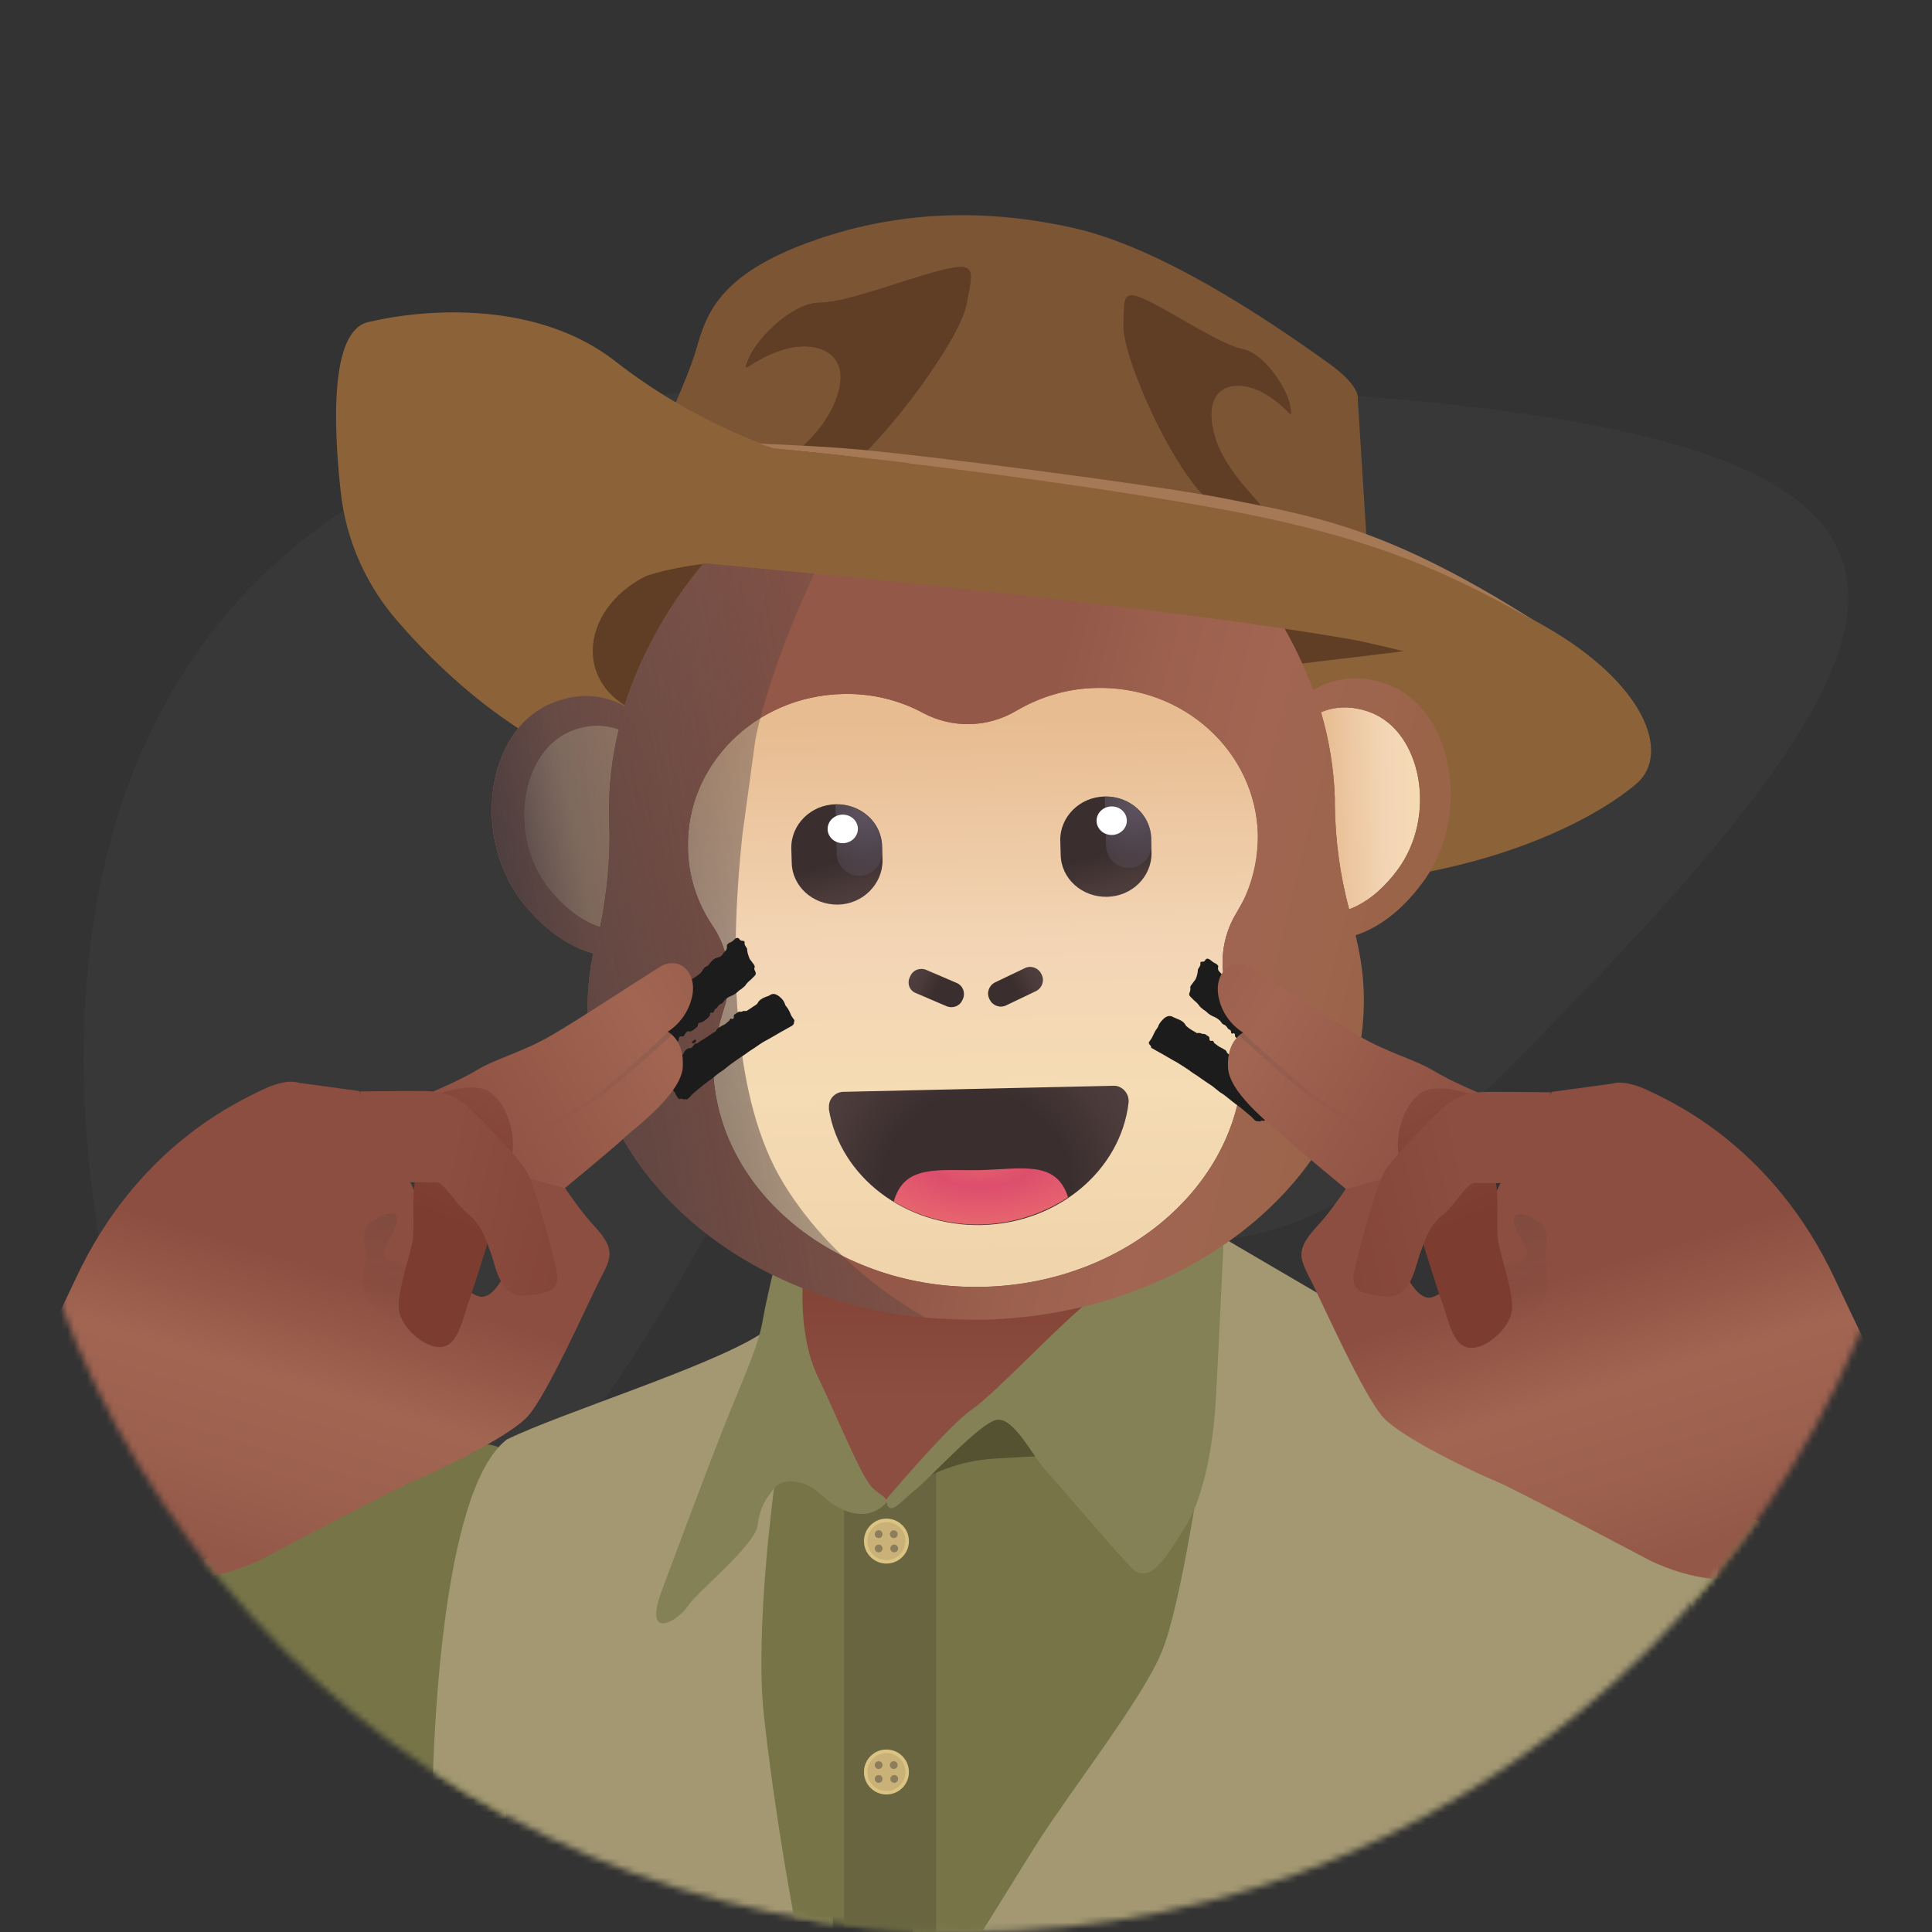 <svg width="300" height="300" viewBox="0 0 300 300" fill="none" xmlns="http://www.w3.org/2000/svg">
<rect x="0" y="0" width="300" height="300" fill="#333333" stroke="none"/>
<path d="M137.091 59.004C-8.014 58.215 3.537 176.432 27.45 235.639C40.986 261.789 70.765 263.516 111.373 188.52C151.98 113.524 154.688 246 234.55 165.577C314.412 85.154 318.472 59.991 137.091 59.004Z" fill="#383838"/>
<mask id="mask0_796_4147" style="mask-type:alpha" maskUnits="userSpaceOnUse" x="0" y="0" width="300" height="300">
<path d="M150 300C232.843 300 300 232.843 300 150C300 67.157 232.843 0 150 0C67.157 0 0 67.157 0 150C0 232.843 67.157 300 150 300Z" fill="white"/>
</mask>
<g mask="url(#mask0_796_4147)">
<path d="M77.416 224.731C77.416 224.731 75.201 223.523 71.642 225.067C68.083 226.611 62.578 230.103 57.542 231.781C52.506 233.46 23.97 245.344 23.97 245.344C23.97 245.344 51.767 265.488 56.602 269.986C61.436 274.485 66.875 287.377 66.875 287.377L78.625 286.034L77.685 238.831L77.416 224.731Z" fill="#777548"/>
</g>
<mask id="mask1_796_4147" style="mask-type:alpha" maskUnits="userSpaceOnUse" x="0" y="0" width="300" height="300">
<path d="M150 300C232.843 300 300 232.843 300 150C300 67.157 232.843 0 150 0C67.157 0 0 67.157 0 150C0 232.843 67.157 300 150 300Z" fill="white"/>
</mask>
<g mask="url(#mask1_796_4147)">
<path d="M266.629 263.742C266.629 263.742 260.922 248.635 261.929 239.369C262.936 230.103 276.365 237.69 276.365 237.69L281.871 247.896L266.629 263.742Z" fill="#777548"/>
</g>
<mask id="mask2_796_4147" style="mask-type:alpha" maskUnits="userSpaceOnUse" x="0" y="0" width="300" height="300">
<path d="M150 300C232.843 300 300 232.843 300 150C300 67.157 232.843 0 150 0C67.157 0 0 67.157 0 150C0 232.843 67.157 300 150 300Z" fill="white"/>
</mask>
<g mask="url(#mask2_796_4147)">
<path d="M123.209 198.142L122.202 208.818L132.408 233.796L140.062 236.817L159.333 222.314L173.366 205.931V197.471L123.209 198.142Z" fill="url(#paint0_linear_796_4147)"/>
</g>
<mask id="mask3_796_4147" style="mask-type:alpha" maskUnits="userSpaceOnUse" x="0" y="0" width="300" height="300">
<path d="M150 300C232.843 300 300 232.843 300 150C300 67.157 232.843 0 150 0C67.157 0 0 67.157 0 150C0 232.843 67.157 300 150 300Z" fill="white"/>
</mask>
<g mask="url(#mask3_796_4147)">
<path d="M139.995 318.532V327.663C139.995 327.663 139.66 328.2 138.518 331.222C137.377 334.243 137.041 367.748 137.041 367.748L135.363 468.465C135.363 468.465 135.564 488.876 135.363 498.545C135.161 508.214 132.475 510.228 131.468 522.717C130.461 535.206 131.468 543.196 132.878 547.695C134.288 552.193 135.564 564.011 135.564 564.011C135.564 564.011 147.247 564.414 163.966 566.226C180.685 568.039 216.741 563.138 229.23 560.318C241.719 557.498 247.628 553.872 253.268 552.999C258.908 552.126 263.071 552.865 264.212 548.097C265.354 543.33 260.855 488.003 260.855 488.003C260.855 488.003 252.999 421.464 252.798 403.133C252.596 384.803 254.678 366.473 258.236 355.192C261.795 343.979 265.152 331.826 265.152 331.826C265.152 331.826 268.711 225.134 265.152 222.314C261.594 219.494 245.68 215.197 237.623 212.377C229.566 209.557 210.295 204.118 205.797 201.5C201.298 198.881 190.085 192.301 190.085 192.301L171.553 220.77L142.144 295.636L139.995 318.532Z" fill="#A39872"/>
</g>
<mask id="mask4_796_4147" style="mask-type:alpha" maskUnits="userSpaceOnUse" x="0" y="0" width="300" height="300">
<path d="M150 300C232.843 300 300 232.843 300 150C300 67.157 232.843 0 150 0C67.157 0 0 67.157 0 150C0 232.843 67.157 300 150 300Z" fill="white"/>
</mask>
<g mask="url(#mask4_796_4147)">
<path d="M129.588 562.332C129.588 562.332 90.644 561.996 80.103 559.176C74.194 557.095 73.388 559.848 75.201 548.635C77.014 537.422 77.887 534.199 75.739 532.319C73.657 530.506 75.269 519.696 74.329 504.924C73.388 490.152 74.933 493.107 73.254 481.893C71.576 470.68 71.576 441.271 73.254 433.415C74.933 425.559 76.813 430.058 73.456 420.121C70.098 410.183 68.42 392.256 70.434 381.379C72.448 370.501 69.897 344.114 68.218 337.198C66.54 330.282 67.077 297.113 67.077 283.818C67.077 270.524 68.554 231.379 78.693 223.523C87.086 219.427 109.781 212.377 117.905 207.274C122.269 208.55 129.588 227.283 129.588 227.283L129.252 317.927C129.252 317.927 130.528 327.529 130.528 333.706C130.528 339.884 127.91 377.484 127.977 386.213C128.044 394.942 128.111 481.893 128.178 489.078C128.245 496.262 128.581 505.058 126.432 511.437C124.284 517.816 123.008 536.884 124.418 542.189C125.828 547.56 130.125 547.896 129.588 562.332Z" fill="#A39872"/>
</g>
<mask id="mask5_796_4147" style="mask-type:alpha" maskUnits="userSpaceOnUse" x="0" y="0" width="300" height="300">
<path d="M150 300C232.843 300 300 232.843 300 150C300 67.157 232.843 0 150 0C67.157 0 0 67.157 0 150C0 232.843 67.157 300 150 300Z" fill="white"/>
</mask>
<g mask="url(#mask5_796_4147)">
<path d="M122.874 195.725L121.531 214.257L133.349 240.376H152.015L178.805 218.017L187.803 192.368L122.874 195.725Z" stroke="url(#paint1_linear_796_4147)" stroke-miterlimit="10"/>
</g>
<mask id="mask6_796_4147" style="mask-type:alpha" maskUnits="userSpaceOnUse" x="0" y="0" width="300" height="300">
<path d="M150 300C232.843 300 300 232.843 300 150C300 67.157 232.843 0 150 0C67.157 0 0 67.157 0 150C0 232.843 67.157 300 150 300Z" fill="white"/>
</mask>
<g mask="url(#mask6_796_4147)">
<path d="M120.188 231.11C120.188 231.11 117.234 252.999 118.577 265.958C119.919 278.85 124.015 304.901 126.835 312.556C129.655 320.21 133.013 324.172 136.773 322.09C140.533 320.009 155.506 294.964 161.079 286.168C166.719 277.372 177.193 264.078 180.349 256.625C183.505 249.105 186.728 225.94 186.728 225.94L157.923 219.158L146.039 226.276L137.713 233.326L128.648 229.834L119.852 227.283L120.188 231.11Z" fill="#777548"/>
</g>
<mask id="mask7_796_4147" style="mask-type:alpha" maskUnits="userSpaceOnUse" x="0" y="0" width="300" height="300">
<path d="M150 300C232.843 300 300 232.843 300 150C300 67.157 232.843 0 150 0C67.157 0 0 67.157 0 150C0 232.843 67.157 300 150 300Z" fill="white"/>
</mask>
<g mask="url(#mask7_796_4147)">
<path d="M145.367 227.753L138.921 232.117L137.578 233.259L137.108 233.057H136.773L131.065 234.534V320.68C132.811 322.627 134.691 323.232 136.638 322.09C138.183 321.284 141.54 316.652 145.367 310.877V227.753Z" fill="#686540"/>
</g>
<mask id="mask8_796_4147" style="mask-type:alpha" maskUnits="userSpaceOnUse" x="0" y="0" width="300" height="300">
<path d="M150 300C232.843 300 300 232.843 300 150C300 67.157 232.843 0 150 0C67.157 0 0 67.157 0 150C0 232.843 67.157 300 150 300Z" fill="white"/>
</mask>
<g mask="url(#mask8_796_4147)">
<path d="M137.646 242.793C139.574 242.793 141.137 241.23 141.137 239.302C141.137 237.374 139.574 235.81 137.646 235.81C135.717 235.81 134.154 237.374 134.154 239.302C134.154 241.23 135.717 242.793 137.646 242.793Z" fill="#DBC483"/>
<path d="M137.646 242.256C139.277 242.256 140.6 240.933 140.6 239.302C140.6 237.67 139.277 236.347 137.646 236.347C136.014 236.347 134.691 237.67 134.691 239.302C134.691 240.933 136.014 242.256 137.646 242.256Z" fill="#C9B177"/>
<path d="M136.437 238.832C136.771 238.832 137.042 238.561 137.042 238.227C137.042 237.894 136.771 237.623 136.437 237.623C136.104 237.623 135.833 237.894 135.833 238.227C135.833 238.561 136.104 238.832 136.437 238.832Z" fill="#8C7D5D"/>
<path d="M138.787 238.832C139.121 238.832 139.391 238.561 139.391 238.227C139.391 237.894 139.121 237.623 138.787 237.623C138.453 237.623 138.183 237.894 138.183 238.227C138.183 238.561 138.453 238.832 138.787 238.832Z" fill="#8C7D5D"/>
<path d="M136.437 241.047C136.771 241.047 137.042 240.777 137.042 240.443C137.042 240.109 136.771 239.839 136.437 239.839C136.104 239.839 135.833 240.109 135.833 240.443C135.833 240.777 136.104 241.047 136.437 241.047Z" fill="#8C7D5D"/>
<path d="M138.854 241.047C139.188 241.047 139.459 240.777 139.459 240.443C139.459 240.109 139.188 239.839 138.854 239.839C138.521 239.839 138.25 240.109 138.25 240.443C138.25 240.777 138.521 241.047 138.854 241.047Z" fill="#8C7D5D"/>
</g>
<mask id="mask9_796_4147" style="mask-type:alpha" maskUnits="userSpaceOnUse" x="0" y="0" width="300" height="300">
<path d="M150 300C232.843 300 300 232.843 300 150C300 67.157 232.843 0 150 0C67.157 0 0 67.157 0 150C0 232.843 67.157 300 150 300Z" fill="white"/>
</mask>
<g mask="url(#mask9_796_4147)">
<path d="M137.646 278.648C139.574 278.648 141.137 277.085 141.137 275.157C141.137 273.228 139.574 271.665 137.646 271.665C135.717 271.665 134.154 273.228 134.154 275.157C134.154 277.085 135.717 278.648 137.646 278.648Z" fill="#DBC483"/>
<path d="M137.646 278.111C139.277 278.111 140.6 276.788 140.6 275.157C140.6 273.525 139.277 272.202 137.646 272.202C136.014 272.202 134.691 273.525 134.691 275.157C134.691 276.788 136.014 278.111 137.646 278.111Z" fill="#C9B177"/>
<path d="M136.437 274.687C136.771 274.687 137.042 274.416 137.042 274.082C137.042 273.749 136.771 273.478 136.437 273.478C136.104 273.478 135.833 273.749 135.833 274.082C135.833 274.416 136.104 274.687 136.437 274.687Z" fill="#8C7D5D"/>
<path d="M138.787 274.687C139.121 274.687 139.391 274.416 139.391 274.082C139.391 273.749 139.121 273.478 138.787 273.478C138.453 273.478 138.183 273.749 138.183 274.082C138.183 274.416 138.453 274.687 138.787 274.687Z" fill="#8C7D5D"/>
<path d="M136.437 276.835C136.771 276.835 137.042 276.565 137.042 276.231C137.042 275.897 136.771 275.627 136.437 275.627C136.104 275.627 135.833 275.897 135.833 276.231C135.833 276.565 136.104 276.835 136.437 276.835Z" fill="#8C7D5D"/>
<path d="M138.854 276.835C139.188 276.835 139.459 276.565 139.459 276.231C139.459 275.897 139.188 275.627 138.854 275.627C138.521 275.627 138.25 275.897 138.25 276.231C138.25 276.565 138.521 276.835 138.854 276.835Z" fill="#8C7D5D"/>
</g>
<mask id="mask10_796_4147" style="mask-type:alpha" maskUnits="userSpaceOnUse" x="0" y="0" width="300" height="300">
<path d="M150 300C232.843 300 300 232.843 300 150C300 67.157 232.843 0 150 0C67.157 0 0 67.157 0 150C0 232.843 67.157 300 150 300Z" fill="white"/>
</mask>
<g mask="url(#mask10_796_4147)">
<path d="M102.731 247.091C102.731 247.091 110.117 227.149 113.205 219.561C116.294 211.974 117.771 208.751 118.442 204.991C119.114 201.231 120.255 196.732 120.255 196.732L124.754 198.008C124.754 198.008 123.747 207.005 126.97 213.72C130.193 220.434 133.818 229.566 135.564 231.11C137.243 232.655 138.787 232.789 136.437 234.333C134.02 235.877 130.663 235.005 127.708 232.252C124.754 229.432 121.33 229.566 120.188 231.11C119.047 232.655 118.04 233.796 117.637 236.885C117.234 239.973 108.237 247.158 106.826 249.373C105.416 251.589 99.776 255.081 102.731 247.091Z" fill="#848157"/>
</g>
<mask id="mask11_796_4147" style="mask-type:alpha" maskUnits="userSpaceOnUse" x="0" y="0" width="300" height="300">
<path d="M150 300C232.843 300 300 232.843 300 150C300 67.157 232.843 0 150 0C67.157 0 0 67.157 0 150C0 232.843 67.157 300 150 300Z" fill="white"/>
</mask>
<g mask="url(#mask11_796_4147)">
<path d="M143.084 229.7C144.695 229.028 148.59 226.813 154.633 226.477C160.676 226.141 163.026 226.007 163.026 226.007C163.026 226.007 157.117 218.89 155.707 219.158C154.297 219.36 149.53 222.986 147.448 224.463C145.367 225.806 143.084 229.7 143.084 229.7Z" fill="#545230"/>
</g>
<mask id="mask12_796_4147" style="mask-type:alpha" maskUnits="userSpaceOnUse" x="0" y="0" width="300" height="300">
<path d="M150 300C232.843 300 300 232.843 300 150C300 67.157 232.843 0 150 0C67.157 0 0 67.157 0 150C0 232.843 67.157 300 150 300Z" fill="white"/>
</mask>
<g mask="url(#mask12_796_4147)">
<path d="M137.579 232.856C137.579 232.856 147.449 221.173 150.874 218.89C154.231 216.674 164.907 205.26 169.405 201.835C173.904 198.411 180.686 194.315 180.686 194.315L190.019 192.301C190.019 192.301 189.28 208.751 188.81 217.01C188.407 225.269 186.594 233.192 183.976 237.22C181.357 241.249 178.604 246.486 175.65 243.397C172.695 240.309 164.504 230.64 162.355 228.29C160.274 226.007 157.319 219.83 154.634 220.501C151.948 221.173 144.226 229.7 142.078 231.379C139.929 233.057 137.982 235.877 137.579 232.856Z" fill="#848157"/>
</g>
<mask id="mask13_796_4147" style="mask-type:alpha" maskUnits="userSpaceOnUse" x="0" y="0" width="300" height="300">
<path d="M150 300C232.843 300 300 232.843 300 150C300 67.157 232.843 0 150 0C67.157 0 0 67.157 0 150C0 232.843 67.157 300 150 300Z" fill="white"/>
</mask>
<g mask="url(#mask13_796_4147)">
<path d="M200.291 84.736L199.15 66.338C199.15 66.338 199.62 64.861 195.658 62.041C191.697 59.221 176.656 48.276 164.637 45.524C152.619 42.771 141.473 43.644 131.267 47.605C121.061 51.567 119.584 56.334 118.509 60.161C117.435 63.988 113.742 71.777 113.742 71.777L200.291 84.736Z" fill="url(#paint2_linear_796_4147)"/>
<path d="M212.309 85.407L210.832 61.974C210.832 61.974 211.436 60.094 206.401 56.468C201.365 52.91 182.229 38.944 166.92 35.452C151.611 31.961 137.444 33.035 124.418 38.071C111.392 43.107 109.579 49.15 108.169 54.051C106.759 58.953 102.059 68.89 102.059 68.89L212.309 85.407Z" fill="#7C5535"/>
<path fill-rule="evenodd" clip-rule="evenodd" d="M195.657 79.767C195.657 79.767 190.823 81.983 185.586 75.47C180.348 68.957 174.305 54.991 174.44 50.492C174.574 45.994 174.171 44.651 178.737 46.934C183.236 49.217 189.614 53.514 192.971 54.185C196.262 54.857 199.887 60.228 200.357 63.048C200.827 65.868 200.29 63.384 196.329 61.101C192.367 58.818 186.794 59.355 188.406 66.808C190.017 74.261 198.276 79.431 195.657 79.767Z" fill="#603E26"/>
<path fill-rule="evenodd" clip-rule="evenodd" d="M117.569 76.343C117.569 76.343 122.74 80.17 130.528 73.859C138.317 67.547 149.06 52.574 150.067 47.27C151.074 41.965 151.813 40.488 145.904 42.032C139.996 43.577 131.334 47.001 127.305 47.001C123.21 46.934 117.637 52.373 116.294 55.595C114.951 58.751 116.294 55.998 121.531 54.32C126.701 52.641 133.214 54.722 129.387 63.048C125.56 71.374 114.548 75.269 117.569 76.343Z" fill="#603E26"/>
<path d="M239.839 97.225C224.261 88.362 212.444 82.923 186.459 78.424C169.338 75.47 141.943 71.71 120.188 69.561C120.188 69.561 107.766 65.667 95.68 56.2C83.662 46.732 66.473 47.806 57.14 50.022C51.231 51.432 51.768 66.003 52.91 76.41C53.715 83.796 56.804 90.779 61.638 96.352C65.868 101.253 71.844 107.229 79.029 112.131C98.433 125.358 115.488 130.461 115.488 130.461C115.488 130.461 141.674 134.221 184.445 137.31C227.149 140.398 248.702 126.365 254.141 121.665C259.512 116.965 255.416 106.088 239.839 97.225Z" fill="#8C6239"/>
<path d="M217.949 101.119C217.949 101.119 130.527 79.566 100.313 89.436C89.637 94.875 89.1 107.095 99.843 110.855C110.518 114.615 217.949 101.119 217.949 101.119Z" fill="#603E26"/>
<path d="M216.942 135.161C214.525 138.384 211.974 140.264 209.489 141.204C208.079 135.9 207.341 130.461 207.274 124.955C207.274 124.619 207.274 124.351 207.274 124.015C207.139 119.449 206.401 114.951 205.125 110.586C207.072 109.781 209.624 109.445 212.712 110.586C220.77 113.541 223.254 126.768 216.942 135.161Z" fill="#A16552"/>
<path d="M216.942 135.161C214.525 138.384 211.974 140.264 209.489 141.204C208.079 135.9 207.341 130.461 207.274 124.955C207.274 124.619 207.274 124.351 207.274 124.015C207.139 119.449 206.401 114.951 205.125 110.586C207.072 109.781 209.624 109.445 212.712 110.586C220.77 113.541 223.254 126.768 216.942 135.161Z" fill="url(#paint3_linear_796_4147)"/>
<path d="M96.083 113.272C95.009 117.637 94.472 122.203 94.606 126.701C94.606 127.037 94.606 127.306 94.606 127.641C94.807 133.147 94.27 138.586 93.196 143.957C90.644 143.152 88.026 141.339 85.474 138.317C78.76 130.193 80.64 116.898 88.563 113.541C91.517 112.332 94.069 112.534 96.083 113.272Z" fill="#A16552"/>
<path d="M96.083 113.272C95.009 117.637 94.472 122.203 94.606 126.701C94.606 127.037 94.606 127.306 94.606 127.641C94.807 133.147 94.27 138.586 93.196 143.957C90.644 143.152 88.026 141.339 85.474 138.317C78.76 130.193 80.64 116.898 88.563 113.541C91.517 112.332 94.069 112.534 96.083 113.272Z" fill="url(#paint4_linear_796_4147)"/>
<path d="M191.965 141.809C189.682 145.569 189.212 150.202 190.689 154.364C191.83 157.52 192.905 161.012 192.972 163.697C193.442 183.102 175.38 199.284 152.685 199.821C129.991 200.358 111.19 185.049 110.72 165.645C110.653 162.959 111.526 159.4 112.533 156.244C113.809 152.014 113.138 147.449 110.653 143.756C108.236 140.197 106.893 136.034 106.826 131.737C106.49 118.845 117.233 108.102 130.796 107.766C135.161 107.632 139.525 108.639 143.352 110.721C147.918 113.138 153.357 113.004 157.788 110.385C161.548 108.169 165.846 106.894 170.21 106.826C183.773 106.491 194.986 116.697 195.322 129.588C195.389 132.811 194.785 136.034 193.509 138.988C193.039 139.928 192.502 140.868 191.965 141.809Z" fill="#A16552"/>
<path d="M191.965 141.809C189.682 145.569 189.212 150.202 190.689 154.364C191.83 157.52 192.905 161.012 192.972 163.697C193.442 183.102 175.38 199.284 152.685 199.821C129.991 200.358 111.19 185.049 110.72 165.645C110.653 162.959 111.526 159.4 112.533 156.244C113.809 152.014 113.138 147.449 110.653 143.756C108.236 140.197 106.893 136.034 106.826 131.737C106.49 118.845 117.233 108.102 130.796 107.766C135.161 107.632 139.525 108.639 143.352 110.721C147.918 113.138 153.357 113.004 157.788 110.385C161.548 108.169 165.846 106.894 170.21 106.826C183.773 106.491 194.986 116.697 195.322 129.588C195.389 132.811 194.785 136.034 193.509 138.988C193.039 139.928 192.502 140.868 191.965 141.809Z" fill="url(#paint5_linear_796_4147)"/>
<path d="M130.998 169.539C129.722 169.539 128.648 170.613 128.715 171.956C128.715 172.091 128.715 172.158 128.715 172.292C130.461 182.699 140.532 190.488 152.417 190.22C164.368 189.951 174.037 181.625 175.246 171.218C175.38 169.942 174.44 168.733 173.164 168.599C173.03 168.599 172.963 168.599 172.829 168.599L130.998 169.539Z" fill="url(#paint6_radial_796_4147)"/>
<path d="M138.787 186.593C147.18 191.562 157.655 191.294 165.846 185.922C164.033 180.08 158.595 181.558 152.216 181.692C145.837 181.826 140.399 180.685 138.787 186.593Z" fill="url(#paint7_radial_796_4147)"/>
<path d="M215.331 106.222C210.429 104.476 206.602 105.551 203.916 107.162C203.178 105.215 202.372 103.335 201.499 101.455C200.828 100.112 200.156 98.769 199.35 97.426C191.562 83.997 178.804 72.986 164.301 68.554L163.831 60.833L154.632 66.607L153.491 66.54C152.819 66.473 152.148 66.473 151.409 66.473L149.932 60.631L149.462 58.953C148.992 58.953 148.522 58.953 148.119 59.02C139.458 59.96 135.362 67.883 134.691 69.226C120.456 74.329 108.169 85.945 101.051 99.776C100.38 101.119 99.709 102.462 99.104 103.872C98.299 105.752 97.56 107.699 96.956 109.646L96.62 109.445C93.867 108.035 90.107 107.296 85.541 109.244C75.402 113.474 73.052 130.394 81.58 140.667C85.071 144.83 88.697 147.113 92.121 148.053C92.054 148.254 92.054 148.456 91.987 148.657C91.45 151.477 91.181 154.364 91.248 157.319C91.718 177.395 106.96 194.315 128.312 201.365C133.348 203.044 138.518 204.118 143.755 204.588C146.508 204.857 149.261 204.924 152.014 204.924H152.685C185.989 204.118 212.376 181.558 211.772 154.432C211.705 151.544 211.302 148.657 210.631 145.837C210.563 145.636 210.563 145.434 210.496 145.233C213.921 144.091 217.412 141.674 220.702 137.31C228.827 126.701 225.604 109.915 215.331 106.222ZM96.083 113.272C95.008 117.637 94.471 122.202 94.606 126.701C94.606 127.037 94.606 127.305 94.606 127.641C94.807 133.147 94.27 138.586 93.195 143.957C90.644 143.151 88.025 141.338 85.474 138.317C78.76 130.193 80.64 116.898 88.563 113.541C91.517 112.332 94.068 112.534 96.083 113.272ZM193.442 138.988C193.039 139.928 192.569 140.936 191.965 141.808C189.682 145.569 189.212 150.202 190.689 154.364C191.83 157.52 192.905 161.012 192.972 163.697C193.442 183.102 175.38 199.284 152.685 199.821C129.99 200.358 111.19 185.049 110.72 165.645C110.653 162.959 111.526 159.4 112.533 156.244C113.809 152.014 113.137 147.449 110.653 143.756C108.236 140.197 106.893 136.034 106.826 131.737C106.49 118.845 117.233 108.102 130.796 107.766C135.161 107.632 139.525 108.639 143.352 110.721C147.918 113.138 153.357 113.004 157.788 110.385C161.548 108.169 165.845 106.894 170.21 106.826C183.773 106.491 194.986 116.697 195.322 129.588C195.322 132.811 194.717 136.034 193.442 138.988ZM216.942 135.161C214.525 138.384 211.973 140.264 209.489 141.204C208.079 135.9 207.341 130.461 207.273 124.955C207.273 124.62 207.273 124.351 207.273 124.015C207.139 119.45 206.401 114.951 205.125 110.586C207.072 109.781 209.623 109.445 212.712 110.586C220.769 113.541 223.254 126.768 216.942 135.161Z" fill="url(#paint8_linear_796_4147)"/>
<path d="M141.271 151.746L141.338 151.611C141.741 150.604 142.882 150.201 143.822 150.604L148.523 152.619C149.53 153.022 149.933 154.163 149.53 155.103L149.463 155.237C149.06 156.244 147.918 156.647 146.978 156.244L142.278 154.23C141.271 153.894 140.801 152.753 141.271 151.746Z" fill="url(#paint9_linear_796_4147)"/>
<path d="M153.693 155.237L153.626 155.103C153.156 154.163 153.558 153.022 154.499 152.552L159.131 150.336C160.071 149.866 161.213 150.269 161.683 151.209L161.75 151.343C162.22 152.283 161.817 153.424 160.877 153.894L156.244 156.11C155.304 156.58 154.163 156.177 153.693 155.237Z" fill="url(#paint10_linear_796_4147)"/>
<path d="M130.125 140.466C126.23 140.533 123.007 137.645 122.94 133.953L122.873 131.737C122.806 128.044 125.895 124.955 129.789 124.888C133.683 124.821 136.906 127.708 136.973 131.401L137.041 133.617C137.041 137.31 133.952 140.398 130.125 140.466Z" fill="url(#paint11_linear_796_4147)"/>
<path d="M129.722 124.888L129.923 132.677C130.057 134.624 131.736 136.101 133.683 135.967C135.496 135.833 136.906 134.355 136.973 132.543V131.468C136.839 127.708 133.616 124.821 129.722 124.888Z" fill="url(#paint12_radial_796_4147)"/>
<path d="M130.915 130.928C132.213 130.897 133.241 129.88 133.212 128.657C133.182 127.433 132.107 126.467 130.809 126.498C129.512 126.529 128.484 127.546 128.513 128.769C128.542 129.992 129.618 130.959 130.915 130.928Z" fill="white"/>
<path d="M132.341 78.626C134.153 75.873 136.033 73.322 137.846 71.106C138.921 69.763 139.928 68.554 140.935 67.48C144.964 63.048 148.321 60.497 149.932 60.631L149.462 58.953C148.992 58.953 148.522 59.02 148.119 59.02C139.458 59.96 135.362 67.883 134.691 69.226C120.456 74.329 108.169 85.945 101.051 99.776C100.38 101.119 99.709 102.529 99.104 103.872C98.299 105.752 97.56 107.699 96.956 109.646L96.62 109.445C93.867 108.035 90.107 107.296 85.541 109.244C75.402 113.474 73.052 130.394 81.58 140.667C85.071 144.83 88.697 147.113 92.121 148.053C92.054 148.254 92.054 148.456 91.987 148.657C91.45 151.477 91.181 154.364 91.248 157.319C91.718 177.395 106.96 194.315 128.312 201.365C133.348 203.044 138.518 204.118 143.755 204.588C143.755 204.588 129.99 197.538 121.597 183.639C113.943 171.016 113.07 150.269 115.286 129.588C116.427 121.128 117.233 115.287 117.233 115.287C118.576 107.028 125.895 87.69 132.341 78.626Z" fill="url(#paint13_linear_796_4147)"/>
<path d="M171.889 139.257C167.995 139.324 164.772 136.437 164.705 132.744L164.638 130.528C164.571 126.835 167.659 123.747 171.554 123.679C175.448 123.612 178.671 126.499 178.738 130.192L178.805 132.408C178.872 136.101 175.784 139.19 171.889 139.257Z" fill="url(#paint14_linear_796_4147)"/>
<path d="M171.553 123.679L171.754 131.468C171.888 133.415 173.567 134.892 175.514 134.758C177.327 134.624 178.737 133.147 178.804 131.334V130.259C178.67 126.499 175.38 123.612 171.553 123.679Z" fill="url(#paint15_radial_796_4147)"/>
<path d="M123.008 159.266C122.672 159.467 122.27 159.669 121.934 159.87C120.927 160.407 119.987 161.012 118.98 161.549C118.308 161.884 117.704 162.354 117.099 162.757C116.697 163.026 116.227 163.294 115.824 163.63C115.018 164.167 114.212 164.705 113.474 165.242C113.138 165.51 112.802 165.779 112.467 166.047C112.399 166.115 112.265 166.182 112.198 166.249C111.594 166.585 111.124 167.055 110.587 167.457C110.116 167.793 109.646 168.129 109.244 168.465C108.706 168.867 108.169 169.337 107.632 169.807C107.364 170.009 107.162 170.345 106.894 170.546C106.759 170.68 106.692 170.747 106.491 170.68C106.356 170.68 106.155 170.747 106.021 170.68C105.886 170.613 105.819 170.546 105.685 170.613C105.484 170.747 105.349 170.613 105.215 170.412C105.148 170.277 105.014 170.143 104.946 170.009C104.879 169.74 104.745 169.539 104.544 169.337C104.476 169.27 104.409 169.136 104.342 169.069C104.208 168.935 104.208 168.867 104.208 168.733C104.208 168.599 104.208 168.465 104.208 168.33C104.208 168.129 104.141 167.995 104.141 167.793C104.141 167.726 104.074 167.592 104.006 167.592C103.738 167.39 103.604 167.189 103.604 166.853C103.604 166.853 103.536 166.786 103.469 166.719C103.335 166.719 103.268 166.585 103.268 166.517C103.268 166.45 103.268 166.316 103.268 166.249C103.201 165.779 103.268 165.376 103.671 165.242C103.805 165.175 103.872 165.04 103.872 164.839C103.939 164.369 104.141 164.1 104.611 163.966C104.745 163.899 104.879 163.832 104.946 163.765C105.081 163.697 105.148 163.697 105.215 163.765C105.215 163.899 105.215 163.966 105.148 163.966C105.014 164.033 104.745 164.1 104.678 164.302C104.678 164.369 104.678 164.436 104.745 164.503C104.812 164.57 104.879 164.57 104.946 164.57C105.014 164.57 105.081 164.503 105.081 164.503C105.215 164.436 105.349 164.302 105.484 164.235C105.752 164.1 105.954 163.899 106.088 163.63C106.155 163.496 106.222 163.429 106.289 163.294C106.491 162.959 106.759 162.757 107.162 162.757C107.364 162.757 107.498 162.623 107.565 162.489C107.632 162.354 107.766 162.287 107.834 162.153C107.901 162.086 107.968 162.019 108.035 162.019C108.371 162.086 108.505 161.817 108.706 161.683C108.908 161.549 109.176 161.414 109.378 161.28C109.646 161.146 109.915 160.944 110.184 160.743C110.385 160.609 110.587 160.474 110.788 160.34C110.989 160.273 111.191 160.139 111.258 159.937C111.325 159.736 111.459 159.669 111.661 159.534C111.862 159.467 111.997 159.333 112.131 159.266C112.534 159.132 112.869 158.796 113.205 158.527C113.272 158.46 113.339 158.326 113.339 158.259C113.407 158.192 113.474 158.192 113.541 158.192C113.877 158.259 113.944 158.192 113.944 157.856C113.944 157.722 113.944 157.587 114.078 157.52C114.212 157.453 114.347 157.319 114.481 157.252C114.615 157.117 114.817 157.05 115.018 157.117C115.152 157.117 115.287 157.05 115.421 156.983C115.555 156.983 115.757 156.983 115.891 156.983C115.958 156.983 116.025 156.916 116.025 156.916C116.495 156.647 116.898 156.312 117.368 156.043C117.435 155.976 117.569 155.909 117.637 155.774C117.905 155.237 118.442 154.969 118.98 154.767C119.248 154.7 119.517 154.566 119.718 154.431C120.121 154.23 120.591 154.364 121.128 154.834C121.531 155.17 121.8 155.573 121.934 156.043C121.934 156.11 122.001 156.177 122.068 156.244C122.471 156.714 122.672 157.252 122.874 157.722C122.941 157.856 123.075 157.99 123.142 158.124C123.411 158.46 123.411 158.46 123.277 158.729C123.344 158.997 123.142 159.132 123.008 159.266Z" fill="#1C1C1C"/>
<path d="M107.632 161.616C107.766 161.549 107.833 161.482 107.9 161.415C107.9 161.415 107.968 161.415 108.035 161.482L108.102 161.616C108.035 161.817 107.833 161.952 107.632 162.019C107.632 162.019 107.565 162.019 107.498 161.952C107.498 161.952 107.43 161.817 107.498 161.817C107.498 161.75 107.565 161.683 107.632 161.616Z" fill="#1C1C1C"/>
<path d="M112.936 158.527L112.869 158.46H112.936V158.527Z" fill="#1C1C1C"/>
<path d="M106.088 152.887C106.289 152.954 106.491 152.954 106.625 152.753C106.826 152.552 107.028 152.417 107.162 152.283C107.229 152.149 107.363 152.082 107.498 152.014C107.833 151.813 108.236 151.544 108.572 151.276C108.841 151.074 109.042 150.806 109.176 150.537C109.311 150.336 109.445 150.134 109.713 150.067C109.915 150 109.982 149.866 110.116 149.732C110.452 149.262 110.855 148.792 111.526 148.657C111.862 148.59 112.064 148.389 112.265 148.12C112.332 147.919 112.534 147.784 112.668 147.65C112.802 147.449 112.936 147.247 112.869 146.979C112.869 146.844 112.869 146.71 112.936 146.643C113.071 146.576 113.138 146.441 113.272 146.374C113.608 146.307 113.876 146.039 114.078 145.837C114.145 145.77 114.212 145.703 114.279 145.703C114.346 145.636 114.481 145.636 114.548 145.636C114.682 145.636 114.749 145.77 114.884 145.904C115.085 146.173 115.286 146.039 115.421 146.106C115.488 146.106 115.555 146.173 115.622 146.24V146.307C115.555 146.576 115.689 146.844 115.891 147.113C116.025 147.247 116.025 147.381 116.025 147.583C116.025 147.852 116.294 148.657 116.428 148.926C116.629 149.194 116.831 149.463 117.032 149.732C117.166 149.933 117.234 150.067 117.166 150.269C117.099 150.403 117.099 150.537 117.234 150.739C117.435 151.142 117.368 151.343 117.166 151.544C116.965 151.746 116.764 151.947 116.562 152.149C116.294 152.35 116.025 152.619 115.824 152.887C115.689 153.156 115.421 153.29 115.219 153.492C115.085 153.626 114.884 153.693 114.749 153.827C114.346 154.23 113.944 154.499 113.406 154.7C112.936 154.902 112.601 155.17 112.332 155.573C112.265 155.64 112.198 155.775 112.064 155.842C111.795 155.909 111.594 156.11 111.459 156.312C111.392 156.446 111.258 156.58 111.123 156.647C110.989 156.715 110.922 156.849 110.855 157.05C110.855 157.185 110.721 157.252 110.586 157.252C110.385 157.185 110.251 157.252 110.251 157.453C110.251 157.655 110.183 157.789 110.116 157.856C109.713 158.259 109.311 158.662 108.706 158.796C108.505 158.796 108.371 158.93 108.371 159.132C108.371 159.333 108.303 159.4 108.169 159.535C107.901 159.736 107.699 159.937 107.431 160.072C107.296 160.139 107.162 160.206 106.961 160.139C106.893 160.139 106.826 160.139 106.759 160.139C106.625 160.273 106.423 160.407 106.356 160.609C106.289 160.81 106.155 160.945 105.886 160.945C105.551 160.877 105.416 161.012 105.416 161.347C105.416 161.549 105.282 161.683 105.148 161.817C104.946 161.952 104.745 162.153 104.543 162.287C104.476 162.355 104.409 162.422 104.275 162.422C103.805 162.422 103.603 162.69 103.268 162.892C103.2 162.959 103.066 163.026 103.066 163.093C102.932 163.429 102.596 163.563 102.328 163.698C101.925 163.899 101.522 164.1 101.186 164.436L101.119 164.503C100.515 164.705 100.112 165.108 99.642 165.51C99.44 165.645 99.239 165.712 98.97 165.645C98.769 165.578 98.635 165.51 98.433 165.51C98.165 165.51 97.963 165.309 97.762 165.04C97.627 164.772 97.493 164.503 97.292 164.302C97.09 164.033 96.889 163.765 96.755 163.496C96.62 163.227 96.688 162.959 96.62 162.69C96.62 162.556 96.553 162.489 96.352 162.422C96.083 162.355 96.083 162.287 96.083 162.086C96.083 161.952 96.083 161.885 96.016 161.817C95.815 161.482 95.882 161.146 95.613 160.877C95.479 160.743 95.479 160.609 95.546 160.542C95.613 160.407 95.68 160.34 95.748 160.206C95.882 160.005 95.949 159.87 95.949 159.535C95.949 159.4 96.15 159.266 96.352 159.266C96.419 159.266 96.419 159.333 96.486 159.333C96.553 159.4 96.688 159.535 96.755 159.535C96.822 159.535 96.889 159.4 96.956 159.4C97.359 159.266 97.627 158.93 98.097 158.863C98.165 158.863 98.232 158.796 98.232 158.796C98.567 158.393 99.105 158.326 99.508 158.057C99.709 157.923 99.91 157.856 100.045 157.722C100.716 157.117 101.522 156.647 102.26 156.11C102.395 155.976 102.529 155.976 102.798 156.043L102.73 155.976C102.999 155.775 103.335 155.573 103.603 155.305C103.738 155.103 103.939 155.036 104.14 154.969C104.409 154.902 104.611 154.7 104.745 154.432C104.745 154.364 104.812 154.23 104.879 154.23C105.081 154.23 105.215 154.096 105.215 153.894C105.215 153.76 105.349 153.693 105.416 153.693C105.819 153.693 105.953 153.492 106.021 153.156C106.021 153.089 106.021 153.089 106.021 153.022H106.088C106.021 152.954 106.088 152.954 106.088 152.887Z" fill="#1C1C1C"/>
<path d="M105.953 153.021C105.886 152.887 105.886 152.887 106.088 152.954C106.02 152.887 106.02 152.954 105.953 153.021Z" fill="#1C1C1C"/>
<path d="M104.946 153.424L105.013 153.491H104.946V153.424Z" fill="#1C1C1C"/>
<path d="M172.677 129.653C173.975 129.622 175.003 128.605 174.973 127.382C174.944 126.158 173.869 125.192 172.571 125.223C171.274 125.254 170.245 126.271 170.275 127.494C170.304 128.718 171.38 129.684 172.677 129.653Z" fill="white"/>
<path d="M178.469 162.153C178.335 161.952 178.335 161.885 178.603 161.549C178.67 161.415 178.805 161.28 178.872 161.146C179.141 160.609 179.342 160.072 179.678 159.669C179.745 159.602 179.745 159.535 179.812 159.467C179.946 158.997 180.282 158.595 180.618 158.259C181.088 157.789 181.558 157.655 182.028 157.856C182.229 157.99 182.498 158.057 182.766 158.192C183.303 158.393 183.841 158.662 184.109 159.199C184.176 159.333 184.311 159.4 184.378 159.467C184.781 159.803 185.251 160.072 185.721 160.34C185.788 160.408 185.788 160.408 185.855 160.408C185.989 160.408 186.191 160.408 186.325 160.408C186.459 160.408 186.594 160.542 186.728 160.542C186.929 160.542 187.131 160.542 187.265 160.676C187.399 160.743 187.534 160.878 187.668 160.945C187.802 161.012 187.802 161.146 187.802 161.28C187.802 161.549 187.869 161.683 188.205 161.616C188.339 161.616 188.406 161.616 188.406 161.683C188.474 161.75 188.474 161.885 188.541 161.952C188.876 162.22 189.212 162.489 189.615 162.69C189.816 162.758 189.951 162.892 190.085 162.959C190.286 163.026 190.421 163.16 190.488 163.362C190.555 163.563 190.756 163.698 190.958 163.765C191.226 163.832 191.428 163.966 191.562 164.168C191.831 164.369 192.099 164.57 192.368 164.705C192.636 164.839 192.838 164.973 193.039 165.108C193.241 165.242 193.375 165.51 193.711 165.443C193.778 165.443 193.845 165.51 193.912 165.578C193.979 165.712 194.114 165.779 194.181 165.913C194.315 166.048 194.449 166.115 194.584 166.182C194.987 166.182 195.255 166.383 195.457 166.719C195.524 166.853 195.591 166.92 195.658 167.055C195.792 167.323 195.994 167.525 196.262 167.659C196.397 167.726 196.531 167.861 196.665 167.928C196.732 167.928 196.799 167.995 196.799 167.995C196.867 167.995 196.934 167.995 197.001 167.928C197.068 167.861 197.068 167.793 197.068 167.726C197.001 167.525 196.799 167.525 196.598 167.39C196.531 167.323 196.464 167.256 196.531 167.189C196.531 167.122 196.665 167.122 196.799 167.189C196.934 167.256 197.001 167.39 197.135 167.39C197.538 167.525 197.807 167.793 197.874 168.263C197.874 168.465 197.941 168.599 198.075 168.666C198.478 168.868 198.545 169.203 198.478 169.673C198.478 169.741 198.478 169.875 198.478 169.942C198.478 170.076 198.411 170.143 198.277 170.143C198.277 170.143 198.142 170.211 198.142 170.278C198.142 170.546 198.075 170.815 197.739 171.016C197.672 171.016 197.672 171.151 197.605 171.218C197.605 171.419 197.538 171.553 197.538 171.755C197.538 171.889 197.538 172.023 197.538 172.158C197.538 172.292 197.471 172.426 197.404 172.493C197.337 172.561 197.269 172.695 197.202 172.762C197.001 172.963 196.867 173.165 196.799 173.433C196.732 173.568 196.665 173.702 196.531 173.836C196.397 173.971 196.329 174.105 196.061 174.038C195.927 173.971 195.859 174.038 195.725 174.105C195.591 174.172 195.457 174.105 195.255 174.105C195.054 174.105 194.987 174.038 194.852 173.971C194.584 173.702 194.382 173.433 194.114 173.232C193.576 172.762 193.039 172.359 192.502 171.889C192.032 171.553 191.562 171.218 191.159 170.882C190.622 170.479 190.152 170.009 189.548 169.673C189.414 169.606 189.346 169.539 189.279 169.472C188.944 169.203 188.608 168.935 188.272 168.666C187.466 168.129 186.661 167.592 185.922 167.055C185.519 166.786 185.049 166.518 184.646 166.182C184.042 165.779 183.438 165.376 182.766 164.973C181.759 164.436 180.819 163.832 179.812 163.295C179.476 163.093 179.073 162.892 178.738 162.69C178.805 162.422 178.603 162.355 178.469 162.153Z" fill="#1C1C1C"/>
<path d="M194.315 164.906C194.18 164.839 194.113 164.772 194.046 164.705C194.046 164.705 193.979 164.705 193.912 164.772L193.845 164.906C193.912 165.108 194.113 165.242 194.315 165.309C194.315 165.309 194.382 165.309 194.449 165.242C194.449 165.242 194.516 165.108 194.449 165.108C194.449 165.041 194.382 164.973 194.315 164.906Z" fill="#1C1C1C"/>
<path d="M189.01 161.818H189.077L189.01 161.75V161.818Z" fill="#1C1C1C"/>
<path d="M195.859 156.177C195.859 156.244 195.859 156.244 195.926 156.244H195.993C195.993 156.312 195.993 156.312 195.993 156.379C195.993 156.715 196.194 156.983 196.597 156.916C196.731 156.916 196.799 156.983 196.799 157.117C196.799 157.319 196.933 157.453 197.134 157.453C197.201 157.453 197.269 157.587 197.269 157.655C197.403 157.923 197.604 158.057 197.873 158.192C198.074 158.259 198.276 158.393 198.41 158.527C198.679 158.796 199.014 158.997 199.283 159.199L199.216 159.266C199.417 159.132 199.619 159.199 199.753 159.333C200.492 159.87 201.297 160.273 201.969 160.945C202.103 161.079 202.304 161.146 202.506 161.28C202.909 161.549 203.446 161.616 203.782 162.019C203.849 162.086 203.916 162.086 203.916 162.086C204.386 162.153 204.654 162.489 205.057 162.623C205.125 162.623 205.192 162.757 205.259 162.757C205.326 162.757 205.46 162.623 205.527 162.556C205.595 162.489 205.595 162.489 205.662 162.489C205.796 162.422 206.065 162.623 206.065 162.757C205.997 163.026 206.132 163.227 206.266 163.429C206.333 163.563 206.4 163.63 206.467 163.765C206.535 163.832 206.535 163.966 206.4 164.1C206.132 164.436 206.199 164.705 205.997 165.04C205.93 165.108 205.997 165.242 205.93 165.309C205.93 165.51 205.863 165.578 205.662 165.645C205.46 165.712 205.393 165.712 205.393 165.913C205.393 166.182 205.393 166.45 205.259 166.719C205.124 166.988 204.856 167.256 204.722 167.525C204.587 167.793 204.386 168.062 204.252 168.263C204.117 168.532 203.916 168.733 203.58 168.733C203.446 168.733 203.244 168.8 203.043 168.868C202.774 168.935 202.506 168.868 202.372 168.733C201.902 168.398 201.499 167.928 200.894 167.726C200.827 167.726 200.827 167.659 200.827 167.659C200.492 167.323 200.089 167.122 199.686 166.92C199.35 166.786 199.082 166.652 198.947 166.316C198.88 166.249 198.813 166.182 198.746 166.115C198.41 165.913 198.209 165.645 197.739 165.645C197.604 165.645 197.537 165.578 197.47 165.51C197.269 165.376 197.067 165.175 196.866 165.04C196.731 164.906 196.597 164.772 196.597 164.57C196.597 164.302 196.396 164.167 196.127 164.167C195.859 164.235 195.724 164.1 195.657 163.832C195.59 163.63 195.389 163.496 195.254 163.362C195.187 163.295 195.12 163.295 195.053 163.362C194.851 163.429 194.717 163.362 194.583 163.295C194.314 163.093 194.113 162.892 193.844 162.757C193.71 162.69 193.643 162.556 193.643 162.355C193.643 162.086 193.509 162.019 193.307 162.019C192.703 161.885 192.3 161.482 191.897 161.079C191.763 161.012 191.763 160.81 191.763 160.676C191.763 160.475 191.629 160.407 191.427 160.475C191.293 160.542 191.159 160.475 191.159 160.273C191.159 160.072 191.091 159.937 190.89 159.87C190.756 159.803 190.621 159.669 190.554 159.535C190.42 159.333 190.219 159.132 189.95 159.065C189.816 158.997 189.748 158.93 189.681 158.796C189.413 158.393 189.01 158.125 188.607 157.923C188.07 157.722 187.667 157.453 187.264 157.05C187.13 156.916 186.928 156.849 186.794 156.715C186.593 156.513 186.324 156.379 186.19 156.11C185.988 155.842 185.72 155.573 185.451 155.372C185.25 155.17 185.048 154.969 184.847 154.767C184.646 154.566 184.578 154.364 184.78 153.962C184.847 153.76 184.847 153.626 184.847 153.492C184.78 153.29 184.847 153.156 184.981 152.954C185.183 152.686 185.384 152.417 185.586 152.149C185.787 151.88 185.988 151.074 185.988 150.806C185.988 150.672 185.988 150.537 186.123 150.336C186.324 150.067 186.458 149.799 186.391 149.53V149.463C186.391 149.396 186.526 149.329 186.593 149.329C186.794 149.329 186.928 149.396 187.13 149.127C187.197 148.993 187.331 148.859 187.466 148.859C187.6 148.859 187.667 148.926 187.734 148.926C187.801 148.993 187.868 148.993 187.936 149.06C188.204 149.262 188.406 149.463 188.741 149.597C188.876 149.664 188.943 149.732 189.077 149.866C189.144 149.933 189.211 150 189.144 150.202C189.077 150.537 189.211 150.739 189.346 150.873C189.48 151.007 189.614 151.142 189.748 151.343C189.883 151.679 190.151 151.813 190.487 151.88C191.091 152.082 191.494 152.484 191.897 152.954C192.031 153.089 192.099 153.223 192.3 153.29C192.569 153.357 192.703 153.559 192.837 153.76C193.039 154.029 193.24 154.297 193.441 154.499C193.777 154.767 194.113 155.036 194.516 155.237C194.65 155.304 194.717 155.372 194.851 155.506C195.053 155.707 195.254 155.842 195.389 155.976C195.456 156.245 195.657 156.244 195.859 156.177Z" fill="#1C1C1C"/>
<path d="M195.925 156.312C195.992 156.177 195.992 156.177 195.791 156.245C195.925 156.245 195.925 156.245 195.925 156.312Z" fill="#1C1C1C"/>
<path d="M197 156.714L196.933 156.781H197V156.714Z" fill="#1C1C1C"/>
<path d="M108.102 87.355C108.102 87.355 189.547 94.539 219.292 101.119C195.389 81.714 163.294 65.533 163.294 65.533L129.923 70.636L117.703 70.501L108.102 87.355Z" fill="#8C6239"/>
<path d="M132.677 69.897L184.915 77.35L174.172 58.013L144.293 53.715L132.677 69.897Z" fill="#7C5535"/>
<path fill-rule="evenodd" clip-rule="evenodd" d="M117.569 76.343C117.569 76.343 122.74 80.17 130.528 73.859C138.317 67.547 149.06 52.574 150.067 47.27C151.074 41.965 151.813 40.488 145.904 42.032C139.996 43.577 131.334 47.001 127.305 47.001C123.21 46.934 117.637 52.373 116.294 55.595C114.951 58.751 116.294 55.998 121.531 54.32C126.701 52.641 133.214 54.722 129.387 63.048C125.56 71.374 114.548 75.269 117.569 76.343Z" fill="#603E26"/>
<path d="M120.188 69.629C141.943 71.777 169.405 75.47 186.459 78.492C211.504 82.856 223.389 88.026 238.16 96.352C238.16 96.352 228.425 89.906 218.084 85.34C207.744 80.774 200.425 79.431 190.555 77.484C180.685 75.47 141.943 70.434 131.334 69.629C127.91 69.36 123.008 69.091 117.905 68.89C119.315 69.36 120.188 69.629 120.188 69.629Z" fill="#A57955"/>
<path d="M128.849 70.501L141.204 71.911L137.511 77.081L113.339 78.156L120.188 69.628L128.849 70.501Z" fill="#8C6239"/>
</g>
<mask id="mask14_796_4147" style="mask-type:alpha" maskUnits="userSpaceOnUse" x="0" y="0" width="300" height="300">
<path d="M150 300C232.843 300 300 232.843 300 150C300 67.157 232.843 0 150 0C67.157 0 0 67.157 0 150C0 232.843 67.157 300 150 300Z" fill="white"/>
</mask>
<g mask="url(#mask14_796_4147)">
<path d="M256.222 242.323C256.222 242.323 234.937 231.043 232.05 229.902C229.163 228.693 217.816 223.389 214.794 220.099C211.773 216.809 205.394 202.44 203.648 199.015C201.97 195.591 200.895 194.315 204.454 190.488C208.013 186.661 211.504 180.416 213.586 178.335C215.667 176.254 218.689 177.261 218.957 180.954C219.226 184.647 215.667 191.965 216.741 194.584C217.816 197.203 219.763 201.634 221.979 201.5C224.194 201.365 229.969 195.725 230.64 190.22C231.312 184.714 240.98 169.539 240.98 169.539L250.381 168.263C250.381 168.263 252.126 167.458 256.222 169.472C260.318 171.419 275.493 178.469 284.893 198.545C294.293 218.554 294.83 218.286 296.777 221.576C298.792 224.799 282.341 254.745 256.222 242.323Z" fill="url(#paint16_linear_796_4147)"/>
<path d="M229.431 169.606C229.431 169.606 225.335 167.928 222.582 166.249C219.829 164.57 215.532 163.496 211.033 160.877C206.535 158.259 197.067 152.014 194.247 150.269C191.427 148.523 188.473 150.873 189.212 154.767C189.95 158.662 193.039 160.34 193.039 160.34C193.039 160.34 190.42 161.549 190.689 165.846C190.957 170.143 198.612 175.649 199.82 176.858C201.029 178.066 209.019 184.646 209.019 184.646L221.307 181.155L229.431 169.606Z" fill="url(#paint17_linear_796_4147)"/>
<path opacity="0.2" d="M233.661 205.998C233.661 205.998 238.093 204.723 239.973 201.298C240.913 199.217 239.704 195.725 239.973 194.181C240.241 192.637 240.308 191.764 239.838 190.757C239.368 189.749 238.898 189.749 238.093 189.212C237.287 188.675 236.548 188.407 235.608 188.541C234.668 188.742 235.138 190.555 235.81 191.697C236.481 192.838 237.891 194.987 236.616 195.591C235.407 196.195 233.594 196.397 232.721 197.27C231.848 198.075 232.788 204.32 233.661 205.998Z" fill="url(#paint18_linear_796_4147)"/>
<path d="M228.155 169.808C228.155 169.808 222.918 167.995 220.501 169.808C218.017 171.621 216.674 175.918 217.144 179.275C217.614 182.632 222.918 199.485 223.858 202.037C224.865 204.588 225.47 209.02 228.155 209.288C230.908 209.557 234.937 205.864 234.803 202.843C234.735 199.821 233.057 195.121 232.654 192.905C232.251 190.69 232.855 186.459 232.184 182.968C231.513 179.611 228.155 169.808 228.155 169.808Z" fill="url(#paint19_linear_796_4147)"/>
<path d="M232.99 183.706C232.99 183.706 230.304 183.774 229.028 183.706C227.753 183.639 226.007 187.064 223.993 188.675C222.045 190.219 221.374 192.234 220.434 194.852C219.561 197.471 218.957 201.701 214.928 201.298C210.9 200.895 209.758 200.291 210.295 197.404C210.9 194.45 213.72 183.975 214.995 181.894C216.271 179.812 220.568 175.448 223.12 172.896C225.671 170.345 227.551 169.539 231.379 169.539C235.206 169.539 240.846 169.606 240.846 169.606C240.846 169.606 236.079 181.021 232.99 183.706Z" fill="url(#paint20_linear_796_4147)"/>
<path opacity="0.2" d="M193.039 160.407C193.039 160.407 202.573 169.338 206.266 171.621C209.959 173.903 216.674 177.328 216.674 177.328L215.666 177.731C215.666 177.731 207.878 173.568 203.581 170.412C199.283 167.256 192.435 160.81 192.435 160.81L193.039 160.407Z" fill="url(#paint21_linear_796_4147)"/>
</g>
<mask id="mask15_796_4147" style="mask-type:alpha" maskUnits="userSpaceOnUse" x="0" y="0" width="300" height="300">
<path d="M150 300C232.843 300 300 232.843 300 150C300 67.157 232.843 0 150 0C67.157 0 0 67.157 0 150C0 232.843 67.157 300 150 300Z" fill="white"/>
</mask>
<g mask="url(#mask15_796_4147)">
<path d="M40.488 242.189C40.488 242.189 61.773 230.909 64.66 229.767C67.547 228.559 78.894 223.254 81.916 219.964C84.938 216.674 91.316 202.305 93.062 198.881C94.808 195.457 95.815 194.181 92.256 190.354C88.698 186.526 85.206 180.282 83.125 178.201C81.043 176.119 78.022 177.126 77.753 180.819C77.484 184.512 81.043 191.831 79.969 194.449C78.894 197.068 76.947 201.5 74.732 201.365C72.516 201.231 66.741 195.591 66.07 190.085C65.398 184.579 55.73 169.405 55.73 169.405L46.33 168.129C46.33 168.129 44.584 167.323 40.488 169.337C36.392 171.352 21.218 178.335 11.818 198.411C2.417 218.487 1.88 218.084 -0.134 221.374C-2.081 224.664 14.369 254.611 40.488 242.189Z" fill="url(#paint22_linear_796_4147)"/>
<path d="M67.278 169.472C67.278 169.472 71.374 167.793 74.127 166.115C76.88 164.436 81.177 163.362 85.676 160.743C90.174 158.124 99.642 151.88 102.462 150.134C105.282 148.388 108.236 150.738 107.498 154.633C106.692 158.527 103.67 160.206 103.67 160.206C103.67 160.206 106.289 161.414 106.02 165.712C105.752 170.009 98.097 175.515 96.889 176.723C95.68 177.932 87.69 184.512 87.69 184.512L75.403 181.02L67.278 169.472Z" fill="url(#paint23_linear_796_4147)"/>
<path opacity="0.2" d="M63.048 205.931C63.048 205.931 58.616 204.655 56.736 201.231C55.796 199.149 57.005 195.658 56.736 194.114C56.468 192.569 56.401 191.696 56.87 190.689C57.34 189.682 57.81 189.682 58.616 189.145C59.422 188.608 60.161 188.339 61.101 188.473C62.041 188.675 61.571 190.488 60.899 191.629C60.295 192.838 58.818 194.919 60.093 195.524C61.369 196.128 63.115 196.329 63.988 197.202C64.861 198.008 63.921 204.185 63.048 205.931Z" fill="url(#paint24_linear_796_4147)"/>
<path d="M68.555 169.673C68.555 169.673 73.792 167.86 76.209 169.673C78.694 171.486 80.037 175.783 79.567 179.14C79.097 182.498 73.792 199.351 72.852 201.902C71.912 204.454 71.241 208.885 68.555 209.154C65.802 209.422 61.773 205.73 61.908 202.708C61.975 199.687 63.653 194.986 64.056 192.771C64.459 190.622 63.855 186.325 64.526 182.833C65.265 179.476 68.555 169.673 68.555 169.673Z" fill="url(#paint25_linear_796_4147)"/>
<path d="M63.719 183.572C63.719 183.572 66.405 183.639 67.681 183.572C68.956 183.505 70.702 186.929 72.716 188.541C74.664 190.085 75.335 192.099 76.275 194.718C77.148 197.336 77.752 201.567 81.781 201.164C85.81 200.761 86.951 200.157 86.414 197.269C85.81 194.315 82.99 183.841 81.714 181.759C80.438 179.678 76.141 175.313 73.589 172.762C71.038 170.21 69.158 169.405 65.331 169.405C61.503 169.405 55.863 169.472 55.863 169.472C55.863 169.472 60.698 180.886 63.719 183.572Z" fill="url(#paint26_linear_796_4147)"/>
<path opacity="0.2" d="M103.738 160.273C103.738 160.273 94.204 169.203 90.511 171.486C86.818 173.769 80.103 177.193 80.103 177.193L81.111 177.596C81.111 177.596 88.899 173.433 93.197 170.277C97.494 167.122 104.343 160.676 104.343 160.676L103.738 160.273Z" fill="url(#paint27_linear_796_4147)"/>
</g>
<defs>
<linearGradient id="paint0_linear_796_4147" x1="147.771" y1="251.305" x2="147.771" y2="185.15" gradientUnits="userSpaceOnUse">
<stop stop-color="#935848"/>
<stop offset="0.072" stop-color="#9C604E"/>
<stop offset="0.161" stop-color="#A16552"/>
<stop offset="0.267" stop-color="#8C4E40"/>
<stop offset="0.515" stop-color="#8C4E40"/>
<stop offset="1" stop-color="#7C3C2F"/>
</linearGradient>
<linearGradient id="paint1_linear_796_4147" x1="139.606" y1="242.775" x2="158.978" y2="182.559" gradientUnits="userSpaceOnUse">
<stop stop-color="#935848"/>
<stop offset="0.072" stop-color="#9C604E"/>
<stop offset="0.161" stop-color="#A16552"/>
<stop offset="0.267" stop-color="#8C4E40"/>
<stop offset="0.515" stop-color="#8C4E40"/>
<stop offset="1" stop-color="#7C3C2F"/>
</linearGradient>
<linearGradient id="paint2_linear_796_4147" x1="166.325" y1="91.201" x2="155.841" y2="67.309" gradientUnits="userSpaceOnUse">
<stop offset="0.002" stop-color="#161F2D"/>
<stop offset="0.805" stop-color="#1E293A"/>
</linearGradient>
<linearGradient id="paint3_linear_796_4147" x1="205.404" y1="125.644" x2="229.863" y2="125.059" gradientUnits="userSpaceOnUse">
<stop stop-color="#E7BC91"/>
<stop offset="0.399" stop-color="#F3D5B5"/>
<stop offset="0.66" stop-color="#F5DCB4"/>
<stop offset="1" stop-color="#F5DCB4"/>
</linearGradient>
<linearGradient id="paint4_linear_796_4147" x1="94.77" y1="128.305" x2="64.465" y2="128.748" gradientUnits="userSpaceOnUse">
<stop stop-color="#E7BC91"/>
<stop offset="0.399" stop-color="#F3D5B5"/>
<stop offset="0.66" stop-color="#F5DCB4"/>
<stop offset="1" stop-color="#F5DCB4"/>
</linearGradient>
<linearGradient id="paint5_linear_796_4147" x1="150.736" y1="111.985" x2="152.024" y2="199.326" gradientUnits="userSpaceOnUse">
<stop stop-color="#E7BC91"/>
<stop offset="0.399" stop-color="#F3D5B5"/>
<stop offset="0.66" stop-color="#F5DCB4"/>
<stop offset="0.703" stop-color="#F4DAB2"/>
<stop offset="1" stop-color="#EFD3AB"/>
</linearGradient>
<radialGradient id="paint6_radial_796_4147" cx="0" cy="0" r="1" gradientUnits="userSpaceOnUse" gradientTransform="translate(151.66 184.302) rotate(-1.372) scale(29.34 29.34)">
<stop offset="0.495" stop-color="#3A2E2E"/>
<stop offset="0.81" stop-color="#4C3B3B"/>
<stop offset="1" stop-color="#4E3F3F"/>
</radialGradient>
<radialGradient id="paint7_radial_796_4147" cx="0" cy="0" r="1" gradientUnits="userSpaceOnUse" gradientTransform="translate(152.512 179.896) rotate(179.449) scale(18.382 9.811)">
<stop stop-color="#E6646E"/>
<stop offset="0.45" stop-color="#DD4E6D"/>
<stop offset="1" stop-color="#E6646E"/>
</radialGradient>
<linearGradient id="paint8_linear_796_4147" x1="83.014" y1="115.584" x2="229.223" y2="151.823" gradientUnits="userSpaceOnUse">
<stop stop-color="#A16552"/>
<stop offset="0.201" stop-color="#935848"/>
<stop offset="0.504" stop-color="#935848"/>
<stop offset="0.603" stop-color="#9C604E"/>
<stop offset="0.727" stop-color="#A16552"/>
<stop offset="1" stop-color="#966444"/>
</linearGradient>
<linearGradient id="paint9_linear_796_4147" x1="149.284" y1="155.31" x2="141.508" y2="151.677" gradientUnits="userSpaceOnUse">
<stop offset="0.495" stop-color="#3A2E2E"/>
<stop offset="0.81" stop-color="#4C3B3B"/>
<stop offset="1" stop-color="#4E3F3F"/>
</linearGradient>
<linearGradient id="paint10_linear_796_4147" x1="153.709" y1="155.268" x2="161.552" y2="151.21" gradientUnits="userSpaceOnUse">
<stop offset="0.495" stop-color="#3A2E2E"/>
<stop offset="0.81" stop-color="#4C3B3B"/>
<stop offset="1" stop-color="#4E3F3F"/>
</linearGradient>
<linearGradient id="paint11_linear_796_4147" x1="127.83" y1="125.559" x2="132.537" y2="141.696" gradientUnits="userSpaceOnUse">
<stop offset="0.495" stop-color="#3A2E2E"/>
<stop offset="0.81" stop-color="#4C3B3B"/>
<stop offset="1" stop-color="#4E3F3F"/>
</linearGradient>
<radialGradient id="paint12_radial_796_4147" cx="0" cy="0" r="1" gradientUnits="userSpaceOnUse" gradientTransform="translate(134.424 126.424) rotate(-1.372) scale(8.648 8.648)">
<stop stop-color="#5D5360"/>
<stop offset="1" stop-color="#5D5360" stop-opacity="0.4"/>
</radialGradient>
<linearGradient id="paint13_linear_796_4147" x1="79.446" y1="144.237" x2="162.657" y2="128.729" gradientUnits="userSpaceOnUse">
<stop stop-color="#4E3F3F"/>
<stop offset="0.144" stop-color="#4E3F3F" stop-opacity="0.7"/>
<stop offset="0.731" stop-color="#4E3F3F" stop-opacity="0.2"/>
<stop offset="1" stop-color="#4E3F3F" stop-opacity="0"/>
</linearGradient>
<linearGradient id="paint14_linear_796_4147" x1="169.632" y1="124.33" x2="174.338" y2="140.467" gradientUnits="userSpaceOnUse">
<stop offset="0.495" stop-color="#3A2E2E"/>
<stop offset="0.81" stop-color="#4C3B3B"/>
<stop offset="1" stop-color="#4E3F3F"/>
</linearGradient>
<radialGradient id="paint15_radial_796_4147" cx="0" cy="0" r="1" gradientUnits="userSpaceOnUse" gradientTransform="translate(176.225 125.194) rotate(-1.372) scale(8.648 8.648)">
<stop stop-color="#5D5360"/>
<stop offset="1" stop-color="#5D5360" stop-opacity="0.4"/>
</radialGradient>
<linearGradient id="paint16_linear_796_4147" x1="259.702" y1="242" x2="208.68" y2="74.412" gradientUnits="userSpaceOnUse">
<stop stop-color="#935848"/>
<stop offset="0.072" stop-color="#9C604E"/>
<stop offset="0.161" stop-color="#A16552"/>
<stop offset="0.267" stop-color="#8C4E40"/>
<stop offset="0.515" stop-color="#8C4E40"/>
<stop offset="1" stop-color="#7C3C2F"/>
</linearGradient>
<linearGradient id="paint17_linear_796_4147" x1="179.042" y1="151.716" x2="274.61" y2="212.157" gradientUnits="userSpaceOnUse">
<stop stop-color="#935848"/>
<stop offset="0.072" stop-color="#9C604E"/>
<stop offset="0.161" stop-color="#A16552"/>
<stop offset="0.51" stop-color="#8C4E40"/>
<stop offset="1" stop-color="#7C3C2F"/>
</linearGradient>
<linearGradient id="paint18_linear_796_4147" x1="235.518" y1="188.719" x2="237.48" y2="206.528" gradientUnits="userSpaceOnUse">
<stop stop-color="#4E3F3F"/>
<stop offset="0.144" stop-color="#4E3F3F" stop-opacity="0.7"/>
<stop offset="0.731" stop-color="#4E3F3F" stop-opacity="0.2"/>
<stop offset="1" stop-color="#4E3F3F" stop-opacity="0"/>
</linearGradient>
<linearGradient id="paint19_linear_796_4147" x1="210.908" y1="150.114" x2="227.392" y2="189.754" gradientUnits="userSpaceOnUse">
<stop stop-color="#935848"/>
<stop offset="0.072" stop-color="#9C604E"/>
<stop offset="0.161" stop-color="#A16552"/>
<stop offset="0.267" stop-color="#8C4E40"/>
<stop offset="0.361" stop-color="#8C4E40"/>
<stop offset="1" stop-color="#7C3C2F"/>
</linearGradient>
<linearGradient id="paint20_linear_796_4147" x1="276.636" y1="173.159" x2="182.834" y2="194.483" gradientUnits="userSpaceOnUse">
<stop stop-color="#935848"/>
<stop offset="0.072" stop-color="#9C604E"/>
<stop offset="0.161" stop-color="#A16552"/>
<stop offset="0.267" stop-color="#8C4E40"/>
<stop offset="0.515" stop-color="#8C4E40"/>
<stop offset="1" stop-color="#7C3C2F"/>
</linearGradient>
<linearGradient id="paint21_linear_796_4147" x1="203.489" y1="159.431" x2="205.738" y2="179.838" gradientUnits="userSpaceOnUse">
<stop stop-color="#4E3F3F"/>
<stop offset="0.144" stop-color="#4E3F3F" stop-opacity="0.7"/>
<stop offset="0.731" stop-color="#4E3F3F" stop-opacity="0.2"/>
<stop offset="1" stop-color="#4E3F3F" stop-opacity="0"/>
</linearGradient>
<linearGradient id="paint22_linear_796_4147" x1="37.023" y1="241.881" x2="88.045" y2="74.293" gradientUnits="userSpaceOnUse">
<stop stop-color="#935848"/>
<stop offset="0.072" stop-color="#9C604E"/>
<stop offset="0.161" stop-color="#A16552"/>
<stop offset="0.267" stop-color="#8C4E40"/>
<stop offset="0.515" stop-color="#8C4E40"/>
<stop offset="1" stop-color="#7C3C2F"/>
</linearGradient>
<linearGradient id="paint23_linear_796_4147" x1="117.681" y1="151.596" x2="22.113" y2="212.038" gradientUnits="userSpaceOnUse">
<stop stop-color="#935848"/>
<stop offset="0.072" stop-color="#9C604E"/>
<stop offset="0.161" stop-color="#A16552"/>
<stop offset="0.51" stop-color="#8C4E40"/>
<stop offset="1" stop-color="#7C3C2F"/>
</linearGradient>
<linearGradient id="paint24_linear_796_4147" x1="61.206" y1="188.6" x2="59.243" y2="206.408" gradientUnits="userSpaceOnUse">
<stop stop-color="#4E3F3F"/>
<stop offset="0.144" stop-color="#4E3F3F" stop-opacity="0.7"/>
<stop offset="0.731" stop-color="#4E3F3F" stop-opacity="0.2"/>
<stop offset="1" stop-color="#4E3F3F" stop-opacity="0"/>
</linearGradient>
<linearGradient id="paint25_linear_796_4147" x1="85.816" y1="149.994" x2="69.332" y2="189.635" gradientUnits="userSpaceOnUse">
<stop stop-color="#935848"/>
<stop offset="0.072" stop-color="#9C604E"/>
<stop offset="0.161" stop-color="#A16552"/>
<stop offset="0.267" stop-color="#8C4E40"/>
<stop offset="0.361" stop-color="#8C4E40"/>
<stop offset="1" stop-color="#7C3C2F"/>
</linearGradient>
<linearGradient id="paint26_linear_796_4147" x1="20.087" y1="173.04" x2="113.89" y2="194.364" gradientUnits="userSpaceOnUse">
<stop stop-color="#935848"/>
<stop offset="0.072" stop-color="#9C604E"/>
<stop offset="0.161" stop-color="#A16552"/>
<stop offset="0.267" stop-color="#8C4E40"/>
<stop offset="0.515" stop-color="#8C4E40"/>
<stop offset="1" stop-color="#7C3C2F"/>
</linearGradient>
<linearGradient id="paint27_linear_796_4147" x1="93.235" y1="159.312" x2="90.987" y2="179.718" gradientUnits="userSpaceOnUse">
<stop stop-color="#4E3F3F"/>
<stop offset="0.144" stop-color="#4E3F3F" stop-opacity="0.7"/>
<stop offset="0.731" stop-color="#4E3F3F" stop-opacity="0.2"/>
<stop offset="1" stop-color="#4E3F3F" stop-opacity="0"/>
</linearGradient>
</defs>
</svg>

